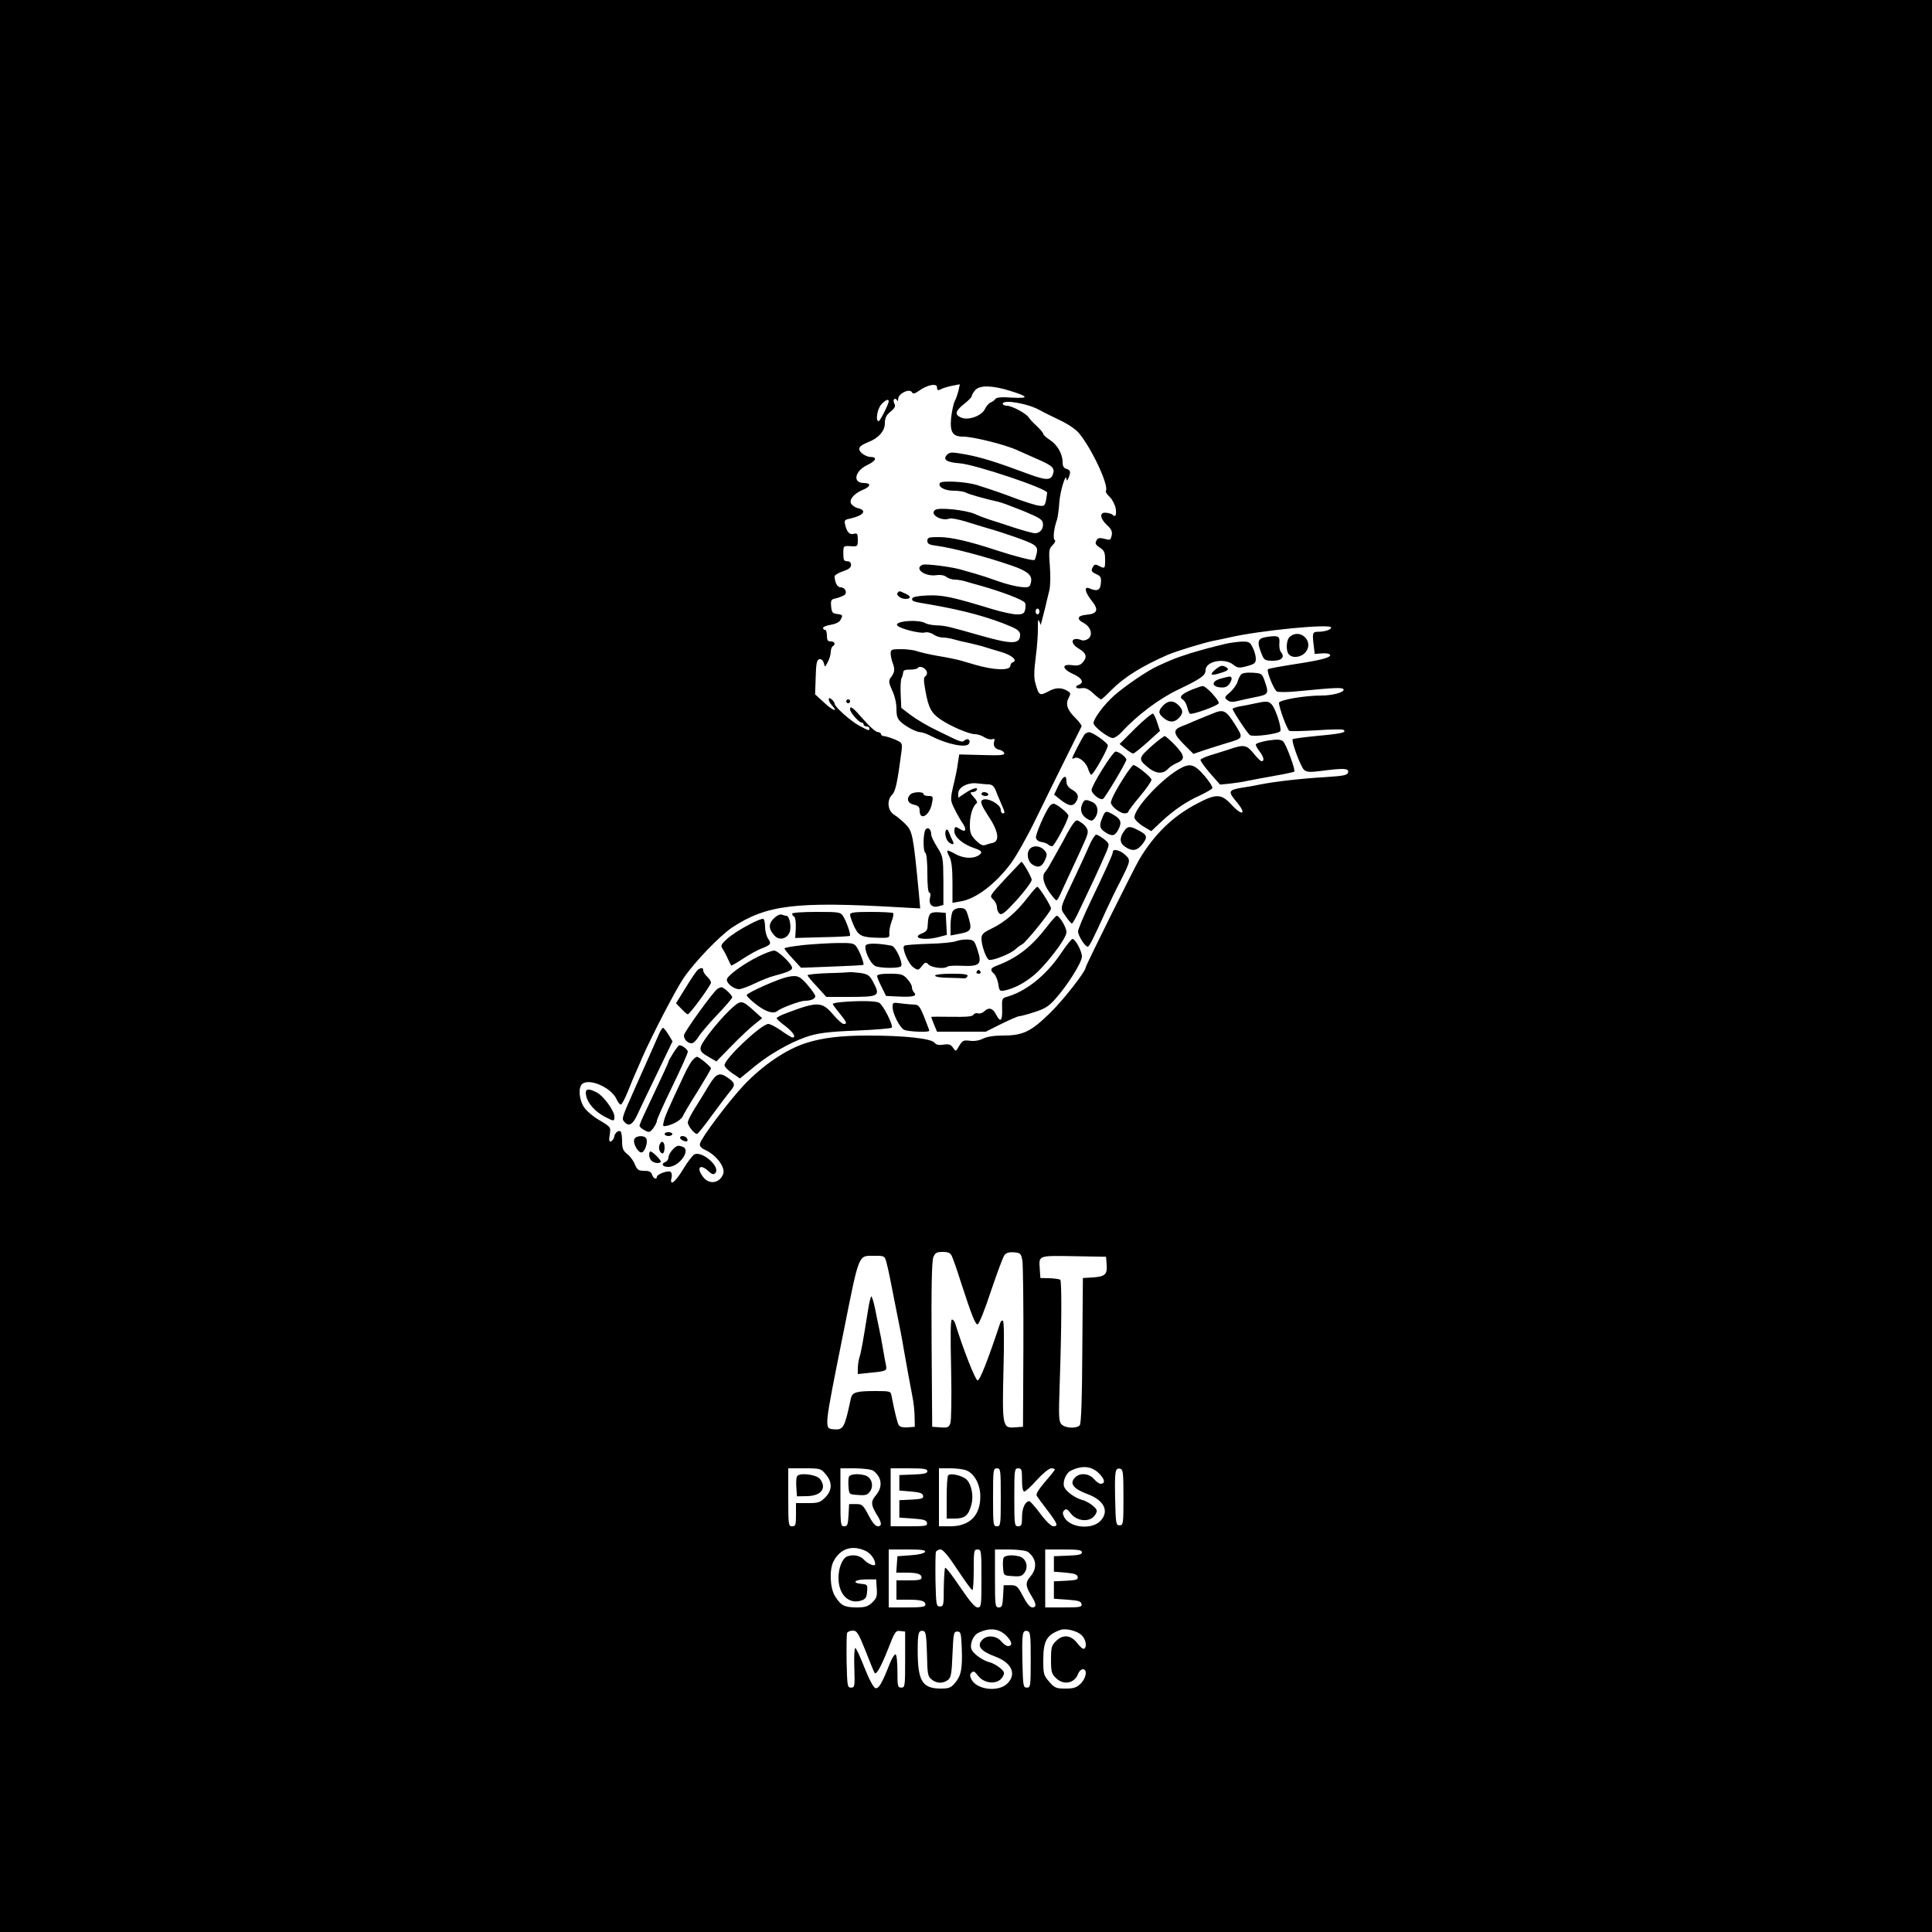 <?xml version="1.0" standalone="no"?>
<!DOCTYPE svg PUBLIC "-//W3C//DTD SVG 20010904//EN"
 "http://www.w3.org/TR/2001/REC-SVG-20010904/DTD/svg10.dtd">
<svg version="1.0" xmlns="http://www.w3.org/2000/svg"
 width="1000pt" height="1000pt" viewBox="0 0 1000 1000"
 preserveAspectRatio="xMidYMid meet">

<g transform="translate(0,1000) scale(0.1,-0.1)"
fill="#000000" stroke="none">
<path d="M0 5000 l0 -5000 5000 0 5000 0 0 5000 0 5000 -5000 0 -5000 0 0
-5000z m4850 2995 c0 -17 5 -18 28 -6 9 4 33 11 54 15 l36 7 -7 -33 c-5 -19
-13 -44 -20 -56 -6 -12 -14 -50 -18 -85 -7 -74 8 -97 62 -97 52 0 217 -41 280
-70 11 -5 56 -25 99 -44 86 -37 98 -49 85 -83 -11 -30 -37 -29 -124 3 -166 62
-243 86 -322 101 -78 14 -86 14 -101 -1 -24 -24 -3 -39 65 -44 81 -6 453 -131
453 -152 0 -4 -3 -22 -6 -40 -6 -29 -10 -31 -38 -27 -17 2 -69 19 -116 36 -77
29 -111 41 -205 71 -56 17 -181 24 -190 10 -12 -20 24 -40 72 -40 24 0 51 -4
61 -9 15 -9 93 -31 172 -49 14 -3 70 -24 125 -46 82 -34 101 -45 103 -64 4
-29 -14 -52 -41 -52 -11 0 -61 14 -111 30 -50 17 -107 35 -126 41 -19 6 -53
19 -75 29 -46 20 -183 35 -204 21 -33 -22 31 -61 74 -45 8 3 45 -4 82 -15 37
-12 86 -26 108 -33 92 -26 221 -71 243 -86 19 -13 23 -21 18 -46 -4 -16 -8
-31 -11 -34 -6 -6 -97 17 -195 49 -146 48 -237 69 -300 69 -53 0 -60 -2 -60
-19 0 -16 9 -21 48 -26 75 -9 258 -57 387 -102 85 -29 110 -51 101 -88 -6 -25
-10 -27 -54 -23 -26 3 -78 16 -117 30 -38 14 -90 31 -115 38 -25 7 -56 16 -70
20 -45 15 -187 33 -204 27 -48 -19 11 -63 71 -54 19 3 39 0 50 -8 10 -8 30
-15 44 -15 14 0 39 -4 55 -9 16 -5 49 -14 74 -21 117 -33 225 -74 235 -90 4
-6 4 -22 1 -36 -5 -20 -12 -24 -44 -24 -20 0 -75 12 -122 26 -213 65 -261 75
-338 72 -49 -2 -77 -7 -80 -15 -4 -15 1 -17 93 -32 173 -30 306 -66 418 -114
36 -16 47 -26 47 -43 0 -49 -41 -50 -200 -5 -165 47 -187 53 -230 54 -25 1
-50 6 -57 10 -37 24 -173 12 -147 -12 16 -16 116 -41 140 -35 13 4 32 -1 46
-10 12 -9 34 -16 49 -16 14 0 39 -4 55 -9 16 -5 54 -14 84 -20 30 -7 66 -16
80 -21 14 -4 51 -16 83 -25 55 -16 86 -44 59 -53 -7 -2 -12 -10 -12 -17 0 -27
-82 -25 -182 4 -21 6 -55 16 -75 22 -21 6 -75 17 -119 24 -45 8 -94 19 -109
25 -14 5 -51 10 -81 10 -49 0 -54 -2 -54 -22 0 -12 5 -36 12 -54 11 -31 9 -44
-14 -75 -9 -13 -7 -26 10 -63 13 -27 22 -65 22 -94 0 -38 5 -53 23 -69 27 -25
81 -53 102 -53 9 0 34 -9 57 -21 81 -42 179 -61 193 -39 11 18 -5 32 -21 19
-16 -13 -11 -15 -144 50 -47 22 -107 58 -135 79 l-50 38 -3 68 c-2 38 0 76 4
85 5 9 8 23 9 31 0 10 11 15 35 14 19 0 38 4 41 9 9 13 38 1 46 -19 3 -9 0
-20 -7 -24 -10 -6 -10 -21 0 -76 16 -88 30 -114 77 -147 51 -35 148 -77 179
-77 13 0 36 -7 49 -16 14 -9 32 -13 41 -10 11 4 14 1 10 -12 -7 -22 4 -39 28
-43 11 -2 21 -10 24 -17 3 -11 -19 -13 -114 -10 l-119 3 -7 -45 c-3 -25 -11
-63 -16 -85 -25 -104 -25 -104 -1 -153 13 -26 32 -60 43 -75 21 -32 14 -47
-14 -29 -27 17 -30 15 -30 -12 0 -29 46 -67 103 -86 41 -13 46 -24 18 -40 -31
-16 -77 -12 -117 10 -20 12 -38 19 -40 17 -3 -2 2 -17 11 -33 10 -20 15 -60
15 -133 l0 -104 40 7 c79 12 179 87 260 194 28 37 87 141 131 232 44 91 115
234 157 319 42 84 78 157 80 161 2 5 -12 24 -31 43 -43 42 -53 72 -36 104 11
20 11 26 -1 34 -34 22 -65 22 -104 0 -45 -24 -49 -21 -67 43 -8 28 -7 65 2
135 7 53 12 121 11 151 -1 37 2 48 7 35 l8 -20 5 20 c3 11 11 43 18 70 6 28
16 67 21 88 6 23 7 75 3 127 -6 80 -5 89 14 108 13 13 17 24 11 27 -10 7 -4
61 12 105 4 14 10 54 12 90 4 58 35 158 37 120 1 -10 4 -9 10 5 14 32 11 42
-10 48 -14 4 -20 14 -20 35 0 42 -27 90 -66 115 -19 12 -34 26 -34 31 0 5 -15
23 -33 40 -19 17 -38 38 -43 46 -12 20 -87 60 -113 60 -11 0 -21 5 -21 10 0
24 129 2 190 -32 19 -11 67 -34 106 -53 39 -18 82 -47 97 -65 67 -79 158 -274
141 -301 -3 -5 6 -19 20 -31 13 -13 27 -40 31 -60 5 -35 -2 -48 -18 -31 -4 3
-18 8 -32 9 -35 4 -33 -29 5 -64 23 -21 28 -33 24 -54 -6 -24 -8 -25 -37 -17
-22 6 -33 5 -39 -4 -12 -19 -10 -25 17 -43 20 -13 25 -24 25 -60 0 -48 -1 -49
-32 -33 -16 9 -23 8 -29 -2 -14 -22 -11 -29 16 -41 22 -10 26 -17 23 -47 -3
-37 -19 -44 -60 -26 -29 12 -22 -21 13 -65 38 -47 29 -67 -28 -72 -46 -4 -53
-22 -15 -42 37 -19 51 -62 25 -82 -10 -7 -25 -11 -33 -8 -55 22 -67 -14 -15
-44 38 -23 44 -42 19 -71 -13 -14 -25 -18 -55 -14 -56 8 -52 -20 6 -46 45 -20
58 -44 30 -55 -26 -9 -16 -23 13 -18 21 3 36 -4 61 -27 18 -17 36 -31 40 -31
4 0 27 21 51 46 68 69 160 126 295 185 42 18 182 61 230 71 27 5 68 14 90 19
157 36 525 72 525 51 0 -11 -33 -22 -67 -22 -29 0 -31 -6 -24 -65 l6 -50 36 3
c21 2 40 -1 43 -7 8 -12 -37 -25 -134 -41 -122 -19 -183 -30 -187 -34 -9 -9
31 -107 46 -115 9 -4 52 -4 96 0 206 20 242 22 249 11 8 -14 -55 -32 -113 -32
-89 0 -221 -23 -221 -38 0 -25 43 -141 54 -145 6 -3 69 -1 141 3 71 5 133 6
137 3 22 -13 -4 -20 -124 -31 -73 -7 -134 -15 -137 -18 -9 -8 41 -142 58 -158
15 -13 29 -14 92 -6 115 15 141 13 137 -7 -3 -15 -20 -19 -113 -25 -123 -7
-265 -23 -340 -38 -27 -6 -68 -13 -90 -16 -78 -13 -81 -19 -35 -74 54 -64 33
-78 -25 -16 -54 59 -80 59 -182 5 -125 -66 -219 -158 -297 -289 -27 -46 -276
-547 -276 -556 0 -22 -120 -175 -189 -241 -98 -95 -138 -113 -243 -113 -44 0
-80 -6 -100 -16 -20 -10 -45 -14 -68 -11 -33 4 -39 1 -55 -26 -18 -31 -18 -31
-32 -10 -12 17 -21 20 -49 16 -25 -4 -38 -1 -47 10 -17 22 -158 37 -342 37
-140 0 -236 -11 -321 -38 -103 -32 -227 -116 -324 -219 -77 -82 -219 -270
-227 -302 -3 -13 5 -23 29 -34 57 -27 104 -90 91 -124 -18 -47 -71 -56 -102
-17 -39 49 -19 74 26 32 18 -17 26 -19 35 -10 31 31 -71 119 -109 96 -10 -6
-36 -41 -58 -77 -40 -67 -71 -90 -59 -43 3 13 1 27 -6 31 -13 8 -70 -13 -70
-26 0 -17 -19 -9 -25 11 -5 15 -15 20 -41 20 -29 0 -36 5 -48 33 -7 19 -25 43
-40 54 -21 17 -26 29 -26 66 0 25 -4 48 -8 51 -12 7 -29 -7 -33 -28 -2 -11
-10 -21 -17 -24 -9 -3 -11 6 -6 35 6 39 6 39 -52 74 -32 18 -69 49 -81 68 -25
37 -31 99 -11 119 34 34 152 -16 179 -77 8 -17 18 -30 23 -28 6 2 23 35 38 73
15 38 32 78 37 89 5 11 22 49 37 85 51 115 170 345 212 407 57 84 186 218 251
262 179 118 329 136 865 105 l109 -6 -7 78 c-29 304 -33 322 -70 359 -17 17
-43 39 -58 48 -34 21 -39 76 -10 104 17 17 27 62 48 223 5 45 5 45 -35 63 -23
9 -48 17 -56 17 -8 0 -15 5 -15 10 0 6 -8 10 -17 11 -10 0 -43 29 -73 64 -56
64 -70 75 -70 53 1 -17 46 -68 60 -68 5 0 10 -4 10 -10 0 -5 7 -10 15 -10 8 0
15 -4 15 -10 0 -14 -2 -13 -51 13 -45 24 -129 98 -129 115 0 5 -7 15 -15 22
-22 18 -20 -8 2 -32 34 -37 4 -27 -41 15 l-47 43 3 89 c2 73 6 90 19 93 10 2
19 -6 23 -20 6 -23 6 -23 21 6 8 15 15 39 15 52 0 12 5 26 10 29 17 10 11 25
-10 25 -16 0 -20 7 -20 30 0 17 -4 30 -10 30 -5 0 -10 4 -10 10 0 5 18 13 40
16 24 4 45 14 50 25 14 25 13 27 -17 31 -24 3 -28 8 -31 39 -3 33 0 37 25 42
15 4 34 11 42 16 19 12 6 41 -18 41 -17 0 -30 24 -31 57 0 6 19 18 43 26 30
10 42 19 42 33 0 12 -7 19 -20 19 -17 0 -20 7 -20 40 0 40 0 40 38 38 36 -2
37 -2 37 33 0 31 -3 36 -20 31 -22 -6 -36 7 -45 45 -6 24 -4 28 22 33 73 16
94 43 43 55 -13 3 -28 13 -34 22 -13 21 14 54 61 73 41 17 43 35 4 35 -60 0
-47 63 20 94 45 22 51 41 13 41 -12 0 -31 9 -43 19 -25 23 -16 38 32 57 54 21
87 58 87 98 0 28 7 42 29 60 23 19 28 29 20 42 -5 11 -5 20 0 23 5 4 12 0 14
-6 3 -7 6 -3 6 8 1 27 58 55 71 34 6 -10 14 -9 36 7 45 32 94 41 94 18z m375
-17 c101 -31 104 -41 12 -36 -53 4 -80 1 -85 -7 -4 -6 -14 -14 -24 -18 -9 -3
-22 -18 -30 -34 -17 -36 -87 -61 -124 -44 -34 15 -30 33 16 70 22 17 40 36 40
41 0 6 8 19 17 30 23 27 87 26 178 -2z m-625 -55 c0 -14 -45 -103 -52 -103
-18 0 -7 65 14 87 21 23 38 30 38 16z m780 -1088 c0 -8 -4 -15 -10 -15 -5 0
-10 7 -10 15 0 8 5 15 10 15 6 0 10 -7 10 -15z m-262 -895 c15 0 26 -9 34 -27
6 -16 19 -47 29 -70 22 -49 22 -53 9 -53 -5 0 -10 8 -10 18 0 31 -80 71 -99
48 -7 -9 3 -31 34 -79 53 -78 61 -131 23 -140 -13 -2 -30 -8 -39 -11 -11 -5
-27 3 -48 24 -26 27 -31 39 -31 80 0 49 15 99 35 112 5 4 0 17 -15 32 -19 21
-20 26 -7 26 9 0 19 5 22 10 11 19 -22 10 -59 -15 l-36 -24 0 23 c0 32 52 58
100 51 19 -2 45 -5 58 -5z m-191 -2442 c6 -13 27 -72 46 -133 57 -175 75 -220
87 -220 7 0 38 77 69 172 32 94 63 179 71 188 9 11 25 15 49 13 33 -3 36 -6
43 -44 3 -23 6 -225 5 -450 l-2 -409 -43 -3 c-63 -5 -65 6 -58 300 4 147 3
249 -3 252 -5 3 -11 -2 -14 -12 -64 -193 -105 -297 -117 -297 -11 0 -74 159
-117 298 -3 9 -10 17 -16 17 -7 0 -8 -83 -4 -257 3 -146 1 -266 -4 -280 -8
-21 -14 -24 -51 -21 l-43 3 -3 425 c-2 300 1 433 9 453 10 23 17 27 49 27 28
0 39 -5 47 -22z m-338 -35 c9 -34 19 -83 53 -258 5 -27 14 -70 19 -95 5 -25
13 -70 18 -100 13 -74 29 -163 43 -235 7 -33 12 -82 12 -110 l1 -50 -36 -3
c-21 -2 -40 2 -46 10 -8 11 -21 63 -39 156 -4 21 -9 22 -82 22 -101 0 -121 -6
-128 -39 -33 -153 -38 -163 -89 -159 -50 5 -51 -5 51 503 83 415 75 395 160
395 53 0 53 0 63 -37z m1139 -9 c4 -51 -9 -62 -73 -66 l-50 -3 -3 -374 c-1
-256 -6 -378 -13 -388 -16 -18 -74 -16 -94 4 -15 15 -16 37 -10 212 10 287 11
528 3 537 -4 3 -29 7 -55 8 l-48 1 -3 44 c-5 74 -12 72 175 69 l168 -3 3 -41z
m-35 -1085 c27 -29 28 -49 3 -49 -7 0 -22 11 -34 25 -25 29 -72 33 -96 9 -33
-32 -12 -60 67 -89 84 -32 110 -90 61 -139 -46 -45 -156 -33 -185 20 -10 20
-10 27 0 37 10 9 16 6 32 -15 34 -46 107 -49 130 -5 10 18 8 24 -15 44 -15 12
-39 26 -54 29 -34 9 -79 40 -92 64 -13 25 5 74 33 88 61 30 111 23 150 -19z
m-1419 0 c35 -41 34 -83 -3 -120 -26 -26 -36 -29 -90 -29 l-61 0 0 -60 c0 -53
-2 -60 -20 -60 -19 0 -20 7 -20 150 l0 150 84 0 c82 0 85 -1 110 -31z m247 18
c44 -34 49 -83 13 -126 -28 -33 -27 -50 7 -105 24 -39 24 -56 2 -56 -12 0 -29
21 -48 58 -28 53 -33 57 -65 57 l-35 0 -3 -57 c-3 -50 -6 -58 -22 -58 -19 0
-20 8 -20 150 l0 150 78 0 c45 -1 84 -6 93 -13z m279 -2 c0 -11 -17 -15 -72
-17 l-73 -3 0 -40 0 -40 60 -5 c46 -4 61 -9 63 -22 3 -14 -7 -17 -60 -20 l-63
-3 0 -45 0 -45 70 -5 c56 -4 70 -8 73 -22 3 -16 -6 -18 -92 -18 l-96 0 0 150
0 150 95 0 c77 0 95 -3 95 -15z m205 3 c40 -18 69 -74 69 -132 1 -100 -55
-156 -155 -156 l-59 0 0 150 0 150 60 0 c32 0 71 -5 85 -12z m175 -138 c0
-143 -1 -150 -20 -150 -19 0 -20 7 -20 150 0 143 1 150 20 150 19 0 20 -7 20
-150z m110 90 c0 -39 4 -60 12 -60 6 0 36 27 65 60 31 34 63 60 74 60 10 0 19
-3 19 -6 0 -3 -23 -32 -51 -64 -33 -39 -48 -63 -43 -72 4 -7 29 -41 56 -76 52
-69 57 -82 30 -82 -11 0 -39 27 -67 65 -27 36 -53 65 -57 65 -21 0 -38 -36
-38 -81 0 -42 -3 -49 -20 -49 -19 0 -20 7 -20 150 0 143 1 150 20 150 18 0 20
-7 20 -60z m525 -90 c0 -138 -1 -145 -20 -145 -19 0 -20 8 -23 134 -3 148 0
164 25 159 16 -3 18 -18 18 -148z m-1340 -275 c29 -11 55 -45 55 -71 0 -14
-36 0 -56 21 -22 24 -56 31 -89 19 -25 -10 -45 -59 -45 -111 0 -87 54 -139
119 -117 21 7 27 17 29 46 3 35 2 37 -30 40 -52 5 -33 23 25 23 l52 0 3 -47
c3 -41 -1 -51 -24 -73 -22 -21 -37 -25 -83 -25 -62 1 -79 10 -110 60 -25 42
-29 136 -7 178 34 65 93 86 161 57z m313 -7 c-3 -8 -31 -15 -74 -18 l-69 -5
-3 -42 -3 -43 50 0 c59 0 81 -7 81 -26 0 -11 -16 -14 -65 -14 l-65 0 0 -50 0
-50 59 0 c68 0 91 -6 91 -26 0 -11 -20 -14 -95 -14 l-95 0 0 150 0 150 96 0
c72 0 95 -3 92 -12z m168 -93 c38 -57 72 -105 77 -105 4 0 7 47 7 105 0 98 1
105 20 105 19 0 20 -7 20 -150 0 -143 -1 -150 -20 -150 -14 0 -40 31 -91 106
-39 58 -73 103 -77 99 -3 -3 -6 -50 -7 -103 0 -90 -1 -97 -20 -97 -19 0 -20 8
-23 134 -1 74 0 141 2 148 3 7 14 13 24 13 13 0 41 -33 88 -105z m365 92 c44
-34 49 -83 13 -126 -28 -33 -27 -50 7 -105 24 -39 24 -56 2 -56 -12 0 -29 21
-48 58 -28 53 -33 57 -65 57 l-35 0 -3 -57 c-3 -50 -6 -58 -22 -58 -19 0 -20
8 -20 150 l0 150 78 0 c45 -1 84 -6 93 -13z m279 -2 c0 -11 -17 -15 -72 -17
l-73 -3 0 -40 0 -40 60 -5 c46 -4 61 -9 63 -22 3 -14 -7 -17 -60 -20 l-63 -3
0 -45 0 -45 70 -5 c56 -4 70 -8 73 -22 3 -16 -6 -18 -92 -18 l-96 0 0 150 0
150 95 0 c77 0 95 -3 95 -15z m-387 -436 c27 -29 28 -49 3 -49 -7 0 -22 11
-34 25 -25 29 -72 33 -96 9 -33 -32 -12 -60 67 -89 84 -32 110 -90 61 -139
-46 -45 -156 -33 -185 20 -10 20 -10 27 0 37 10 9 16 6 32 -15 34 -46 107 -49
130 -5 10 18 8 24 -15 44 -15 12 -39 26 -54 29 -34 9 -79 40 -92 64 -13 25 5
74 33 88 61 30 111 23 150 -19z m385 8 c22 -21 30 -61 13 -71 -5 -3 -21 10
-35 29 -33 43 -75 47 -111 10 -22 -21 -25 -33 -25 -95 0 -62 3 -74 25 -95 38
-39 97 -29 115 21 5 13 16 24 25 24 24 0 18 -45 -11 -74 -22 -21 -36 -26 -79
-26 -48 0 -56 3 -84 35 -29 33 -31 41 -31 111 0 102 17 132 90 158 27 9 84 -5
108 -27z m-1117 -84 c23 -60 44 -110 46 -112 9 -12 33 32 69 122 35 91 40 98
63 95 l26 -3 0 -145 c0 -138 -1 -145 -20 -145 -18 0 -20 7 -20 85 0 49 -4 86
-10 87 -5 1 -18 -19 -28 -44 -41 -104 -58 -134 -75 -131 -10 2 -31 40 -57 105
-22 57 -44 103 -48 103 -5 0 -7 -46 -5 -102 3 -97 2 -103 -17 -103 -19 0 -20
8 -23 134 -1 74 0 141 2 148 3 7 16 13 30 13 21 0 29 -12 67 -107z m317 -13
c2 -103 4 -117 23 -132 26 -22 58 -23 85 -4 16 12 20 30 24 133 5 110 6 118
25 118 18 0 20 -8 23 -85 4 -108 -3 -142 -34 -180 -22 -26 -32 -30 -75 -30
-95 0 -119 39 -119 196 0 94 4 107 30 102 12 -3 15 -24 18 -118z m537 -30 c0
-138 -1 -145 -20 -145 -19 0 -20 8 -23 134 -3 148 0 164 25 159 16 -3 18 -18
18 -148z"/>
<path d="M4647 6933 c-12 -11 14 -33 39 -33 31 0 31 14 -1 28 -30 14 -30 14
-38 5z"/>
<path d="M6678 6706 c-21 -15 -24 -76 -6 -94 21 -21 65 -14 87 14 42 53 -27
122 -81 80z"/>
<path d="M6555 6703 c-47 -7 -51 -25 -22 -95 10 -24 17 -28 55 -28 46 0 64 19
42 45 -6 7 -10 29 -8 47 3 36 -6 40 -67 31z"/>
<path d="M6345 6668 c-83 -20 -112 -28 -180 -48 -38 -12 -85 -28 -102 -36 -18
-7 -50 -22 -70 -31 -52 -23 -168 -102 -226 -153 -52 -46 -107 -120 -107 -143
0 -18 77 -77 100 -77 9 0 27 12 41 26 83 91 197 177 298 225 117 56 141 73
141 100 0 46 96 66 143 29 23 -18 30 -19 71 -8 40 11 46 16 46 39 0 14 -7 40
-16 57 -14 29 -20 32 -57 31 -23 -1 -60 -6 -82 -11z"/>
<path d="M6296 6539 c-37 -29 -32 -39 13 -25 51 15 57 22 33 35 -16 8 -25 6
-46 -10z"/>
<path d="M6423 6508 c-6 -7 -14 -24 -18 -38 -4 -14 -21 -37 -38 -53 -30 -25
-31 -28 -14 -41 13 -10 27 -11 50 -5 18 4 60 14 95 21 68 13 71 17 48 83 -14
39 -16 40 -63 43 -32 2 -54 -2 -60 -10z"/>
<path d="M6317 6487 c-47 -13 -47 -41 0 -45 23 -2 35 3 47 19 8 12 13 26 10
31 -6 9 -6 9 -57 -5z"/>
<path d="M6173 6432 c-57 -23 -73 -40 -51 -53 9 -5 19 -23 23 -39 4 -16 10
-32 14 -34 11 -7 145 41 149 54 5 13 -66 90 -83 89 -5 0 -29 -8 -52 -17z"/>
<path d="M4380 6370 c0 -5 5 -10 10 -10 6 0 10 5 10 10 0 6 -4 10 -10 10 -5 0
-10 -4 -10 -10z"/>
<path d="M6020 6348 c-25 -27 -25 -40 -2 -60 30 -27 56 -30 80 -8 27 26 28 44
2 70 -26 26 -54 25 -80 -2z"/>
<path d="M6495 6359 c-22 -5 -57 -12 -77 -15 -21 -4 -38 -10 -38 -13 0 -11 78
-129 90 -136 18 -11 151 7 157 21 7 18 -24 114 -44 137 -17 19 -28 19 -88 6z"/>
<path d="M6280 6308 c-14 -6 -34 -14 -45 -18 -11 -4 -36 -15 -55 -23 -19 -9
-48 -20 -63 -26 -47 -18 -45 -38 10 -93 l50 -50 59 20 c33 11 84 27 114 36 88
26 87 25 40 100 -44 69 -58 76 -110 54z"/>
<path d="M5877 6231 l-82 -82 30 -24 c17 -14 35 -25 40 -25 6 0 39 27 75 59
l64 58 -14 42 c-7 23 -17 44 -22 47 -5 3 -46 -31 -91 -75z"/>
<path d="M5613 6198 c-13 -19 -63 -115 -63 -122 0 -4 5 -4 11 0 19 11 58 -18
70 -53 6 -18 14 -33 17 -33 12 0 91 141 86 153 -7 17 -79 67 -97 67 -8 0 -19
-6 -24 -12z"/>
<path d="M5966 6143 c-73 -65 -75 -72 -30 -110 43 -38 82 -42 108 -14 10 11
30 24 46 31 45 19 44 37 -6 91 -26 27 -51 49 -55 49 -5 0 -33 -21 -63 -47z"/>
<path d="M6563 6167 c-35 -6 -63 -15 -63 -21 0 -6 9 -22 20 -36 21 -27 26 -50
10 -50 -5 0 -24 18 -41 40 -37 45 -50 48 -128 21 -31 -10 -75 -24 -99 -31 -24
-8 -45 -17 -48 -22 -3 -4 19 -35 48 -69 l53 -60 50 5 c28 3 70 9 95 15 25 5
88 17 140 26 52 9 97 19 99 21 8 8 -43 144 -58 157 -12 10 -31 11 -78 4z"/>
<path d="M5707 6020 c-31 -49 -57 -98 -57 -109 0 -20 45 -55 59 -46 12 7 121
190 121 203 0 13 -39 42 -56 42 -6 0 -36 -40 -67 -90z"/>
<path d="M5832 5998 c-46 -69 -82 -135 -82 -152 0 -19 47 -56 71 -56 11 0 19
4 19 8 0 5 27 40 60 80 33 39 60 78 60 86 0 13 -78 76 -94 76 -3 0 -18 -19
-34 -42z"/>
<path d="M6099 6017 c-98 -59 -233 -208 -227 -250 2 -10 22 -30 45 -44 l42
-25 53 50 c66 61 128 103 201 136 31 15 59 31 62 36 3 6 -15 35 -41 65 -54 62
-76 67 -135 32z"/>
<path d="M5478 5933 l-22 -46 30 -24 c42 -34 65 -39 81 -17 20 28 15 48 -17
66 -21 12 -30 25 -30 43 0 39 -18 30 -42 -22z"/>
<path d="M4712 5888 c-22 -22 -14 -46 18 -53 23 -5 30 -12 30 -30 0 -57 53
-26 64 38 7 35 5 37 -19 37 -14 0 -25 5 -25 10 0 14 -54 12 -68 -2z"/>
<path d="M5600 5834 c-12 -30 0 -58 32 -75 18 -10 24 -8 35 7 22 30 16 69 -12
82 -37 17 -44 15 -55 -14z"/>
<path d="M5433 5828 c-25 -34 -74 -148 -71 -164 2 -11 13 -20 28 -22 14 -2 29
-8 35 -13 5 -5 14 -9 21 -9 11 0 84 136 84 158 0 12 -61 62 -77 62 -6 0 -15
-6 -20 -12z"/>
<path d="M5705 5766 c-18 -42 -13 -57 23 -78 31 -18 43 -14 61 19 18 35 13 52
-21 73 -44 26 -47 26 -63 -14z"/>
<path d="M5559 5742 c-8 -9 -24 -35 -36 -57 -11 -22 -30 -57 -42 -77 -12 -21
-30 -55 -42 -75 -11 -21 -25 -42 -30 -47 -17 -19 -9 -58 21 -102 17 -24 34
-44 38 -44 4 0 13 15 21 33 8 17 35 77 61 132 77 166 80 172 80 193 0 11 -13
30 -29 41 -27 19 -29 19 -42 3z"/>
<path d="M4792 5708 c-14 -14 -16 -114 -2 -123 6 -3 10 -50 10 -106 0 -60 4
-99 10 -99 6 0 8 -11 4 -25 -9 -35 10 -55 43 -46 l26 7 0 125 c-1 122 -2 126
-32 174 -17 27 -31 56 -31 64 0 28 -15 42 -28 29z"/>
<path d="M5816 5695 c-23 -34 -20 -60 9 -79 36 -24 61 -20 89 16 28 36 24 48
-27 73 -41 21 -52 19 -71 -10z"/>
<path d="M4896 5702 c-9 -15 2 -54 18 -64 19 -13 27 -9 17 10 -5 9 -13 28 -18
41 -6 17 -12 21 -17 13z"/>
<path d="M5640 5628 c-12 -29 -45 -100 -72 -158 -87 -183 -83 -167 -53 -211
14 -21 29 -39 33 -39 4 0 23 33 41 73 19 39 54 115 79 167 24 52 51 113 60
134 15 39 15 39 -14 63 -16 12 -34 23 -40 23 -6 0 -21 -24 -34 -52z"/>
<path d="M5332 5608 c-21 -21 -14 -66 12 -83 30 -20 51 -11 66 26 11 25 10 32
-5 49 -20 22 -55 26 -73 8z"/>
<path d="M5760 5590 c0 -12 -33 -84 -116 -258 -35 -73 -64 -142 -64 -153 0
-22 36 -79 50 -79 8 0 28 39 94 185 20 44 53 112 73 150 56 112 57 113 26 141
-26 24 -63 33 -63 14z"/>
<path d="M5203 5451 c-81 -87 -82 -89 -63 -106 11 -10 20 -28 20 -40 0 -13 6
-28 14 -34 11 -9 29 5 90 72 42 47 76 93 76 103 0 14 -48 97 -54 93 0 0 -38
-40 -83 -88z"/>
<path d="M5319 5354 c-57 -74 -117 -126 -184 -159 -46 -22 -55 -31 -55 -53 0
-36 25 -105 39 -110 18 -6 111 31 136 54 13 12 29 24 34 25 17 6 151 171 151
186 0 15 -62 113 -71 113 -4 0 -26 -25 -50 -56z"/>
<path d="M4930 5281 c-5 -11 -10 -43 -10 -71 l0 -52 37 7 c74 14 77 19 51 103
-8 26 -15 32 -38 32 -19 0 -33 -7 -40 -19z"/>
<path d="M4100 5271 c0 -6 5 -13 11 -16 6 -4 9 -30 8 -59 l-3 -51 140 4 c76 1
141 5 143 7 6 6 -17 73 -35 102 -14 21 -21 22 -139 22 -72 0 -125 -4 -125 -9z"/>
<path d="M4400 5265 c0 -8 10 -35 21 -60 24 -50 39 -57 128 -59 54 -1 56 0 54
24 -1 14 5 41 12 61 8 20 11 39 8 43 -4 3 -55 6 -115 6 -90 0 -108 -3 -108
-15z"/>
<path d="M4813 5268 c-4 -7 -8 -20 -9 -28 -1 -8 -2 -25 -3 -38 0 -14 -10 -26
-26 -32 -65 -25 9 -41 88 -19 l38 10 -3 57 -3 57 -37 3 c-22 2 -39 -2 -45 -10z"/>
<path d="M4005 5246 c-29 -29 -27 -56 5 -90 25 -26 65 -15 78 21 9 29 -2 83
-18 83 -5 0 -15 3 -24 6 -9 3 -26 -5 -41 -20z"/>
<path d="M5421 5206 c-84 -109 -155 -164 -266 -206 -29 -11 -31 -22 -10 -40 8
-7 18 -30 22 -52 5 -37 8 -39 32 -35 47 10 97 35 147 75 64 51 174 194 174
227 0 25 -36 85 -51 85 -3 0 -25 -24 -48 -54z"/>
<path d="M3873 5212 c-39 -20 -88 -52 -109 -71 -31 -28 -35 -36 -25 -50 6 -9
19 -32 27 -51 9 -19 17 -36 19 -38 1 -1 29 15 61 36 32 21 75 45 94 52 50 19
54 25 36 51 -9 13 -16 40 -16 61 0 20 -4 39 -9 42 -4 3 -40 -11 -78 -32z"/>
<path d="M4950 5129 c-14 -6 -78 -13 -142 -14 -65 -2 -122 -6 -127 -10 -16 -9
21 -96 48 -113 22 -15 25 -15 42 7 18 22 21 23 37 7 19 -16 82 -22 96 -9 4 4
38 6 75 4 93 -4 105 8 81 81 -16 49 -19 53 -51 55 -19 1 -45 -3 -59 -8z"/>
<path d="M5496 5072 c-78 -118 -183 -203 -286 -232 -23 -6 -25 -11 -23 -63 2
-63 -9 -72 -32 -27 -17 33 -38 38 -62 14 -9 -8 -23 -12 -31 -9 -8 3 -19 0 -23
-7 -6 -10 -37 -12 -114 -11 -58 1 -105 1 -105 -1 0 -2 7 -20 15 -40 l15 -36
126 0 126 0 80 40 c45 22 86 40 93 40 6 0 42 9 78 21 54 17 75 30 108 67 64
71 139 191 139 221 0 28 -34 91 -49 91 -5 0 -30 -31 -55 -68z"/>
<path d="M4153 5108 c-51 -6 -93 -13 -93 -17 0 -3 19 -28 43 -53 l43 -47 160
6 c87 3 161 7 163 9 5 5 -17 65 -34 91 -14 21 -22 23 -103 22 -48 -1 -129 -6
-179 -11z"/>
<path d="M4482 5108 c-13 -17 20 -93 48 -108 23 -12 127 -13 134 -1 11 17 -28
102 -49 106 -67 13 -123 14 -133 3z"/>
<path d="M3925 5049 c-72 -35 -154 -94 -162 -116 -7 -19 32 -52 62 -53 11 0
47 13 80 29 33 16 80 35 105 41 65 17 90 28 90 40 0 20 -73 90 -94 90 -11 -1
-48 -14 -81 -31z"/>
<path d="M3614 4982 c-7 -4 -35 -45 -63 -91 l-52 -84 27 -28 c15 -16 30 -29
34 -29 10 0 120 150 120 164 0 7 -9 21 -20 31 -11 10 -20 24 -20 32 0 14 -9
16 -26 5z"/>
<path d="M5055 4970 c-3 -5 1 -10 10 -10 9 0 13 5 10 10 -3 6 -8 10 -10 10 -2
0 -7 -4 -10 -10z"/>
<path d="M4283 4963 c-57 -2 -103 -7 -103 -11 0 -4 22 -31 49 -59 l48 -53 116
0 c160 0 165 4 126 78 -19 35 -27 40 -67 46 -24 3 -50 5 -56 4 -6 -1 -57 -4
-113 -5z"/>
<path d="M4540 4948 c0 -7 11 -33 24 -58 l22 -45 64 -3 c74 -4 99 3 82 20 -7
7 -12 19 -12 29 0 9 -11 28 -25 43 -21 23 -32 26 -90 26 -45 0 -65 -4 -65 -12z"/>
<path d="M4840 4950 c0 -6 31 -11 70 -11 39 -1 75 -2 82 -3 6 -1 13 5 16 12 3
9 -18 12 -82 12 -51 0 -86 -4 -86 -10z"/>
<path d="M4075 4943 c-47 -10 -201 -78 -210 -93 -3 -4 19 -26 49 -49 50 -39
91 -51 111 -33 18 15 117 52 141 52 31 0 54 10 54 24 0 6 -18 32 -41 59 -40
46 -53 51 -104 40z"/>
<path d="M3714 4882 c-22 -14 -174 -225 -174 -241 0 -21 19 -41 40 -41 9 0 24
15 35 33 10 17 54 69 97 114 43 45 78 86 78 91 0 11 -43 52 -56 52 -5 0 -14
-4 -20 -8z"/>
<path d="M3774 4769 c-30 -29 -78 -84 -106 -122 -57 -77 -57 -85 4 -120 l36
-21 78 80 c44 45 97 95 119 112 l40 32 -40 36 c-68 61 -69 61 -131 3z"/>
<path d="M4353 4813 c-24 -2 -43 -7 -43 -9 0 -3 16 -25 35 -48 38 -47 42 -56
22 -56 -8 0 -33 23 -56 50 -56 66 -80 67 -238 7 -29 -10 -53 -23 -53 -27 0 -4
20 -23 45 -41 40 -31 58 -59 37 -59 -5 0 -31 16 -58 35 -27 19 -57 35 -67 35
-36 0 -227 -180 -227 -214 0 -7 18 -26 40 -41 l40 -27 82 67 c70 57 172 116
253 145 60 22 116 30 273 36 95 4 175 11 178 15 8 13 -45 118 -66 129 -18 10
-107 11 -197 3z"/>
<path d="M4620 4788 c0 -34 36 -105 59 -118 20 -10 131 -15 131 -5 0 3 -12 34
-26 70 -21 53 -30 65 -49 65 -12 0 -43 3 -69 6 -44 6 -46 6 -46 -18z"/>
<path d="M3411 4648 c-18 -41 -70 -159 -121 -273 -72 -161 -73 -165 -59 -181
23 -28 45 -15 69 39 13 28 59 125 103 215 l78 162 -21 35 c-12 19 -25 35 -28
35 -4 0 -14 -15 -21 -32z"/>
<path d="M3485 4550 c-14 -22 -25 -42 -25 -45 0 -5 -19 -46 -116 -252 -19 -39
-34 -75 -34 -80 0 -5 12 -16 26 -23 24 -13 27 -12 45 10 10 14 19 31 19 39 0
7 36 88 80 178 44 91 80 171 80 179 0 12 -29 34 -44 34 -3 0 -17 -18 -31 -40z"/>
<path d="M3586 4514 c-9 -8 -30 -45 -47 -82 -80 -171 -97 -209 -103 -236 -7
-27 -6 -28 21 -22 37 10 73 33 80 54 4 9 37 66 75 125 37 60 68 113 68 117 0
9 -62 60 -73 60 -3 0 -13 -7 -21 -16z"/>
<path d="M3670 4383 c-19 -32 -52 -85 -72 -117 -21 -33 -38 -67 -38 -76 0 -17
35 -61 48 -59 4 0 39 43 77 96 39 53 80 107 92 122 30 34 29 45 -6 70 -46 33
-63 27 -101 -36z"/>
<path d="M3034 4328 c8 -39 47 -83 98 -109 46 -24 48 -24 48 2 0 29 -56 106
-90 124 -48 25 -64 20 -56 -17z"/>
<path d="M3440 4130 c0 -5 9 -10 20 -10 11 0 20 5 20 10 0 6 -9 10 -20 10 -11
0 -20 -4 -20 -10z"/>
<path d="M3283 4103 c-8 -20 18 -68 37 -68 16 0 34 49 26 70 -7 20 -55 19 -63
-2z"/>
<path d="M3520 4111 c0 -10 30 -24 37 -17 3 3 2 9 -2 15 -8 13 -35 15 -35 2z"/>
<path d="M3414 4075 c-8 -19 2 -45 16 -45 5 0 10 14 10 30 0 31 -16 41 -26 15z"/>
<path d="M3480 4048 c-11 -12 -20 -29 -20 -39 0 -9 -7 -19 -15 -23 -25 -9 -17
-26 14 -26 56 0 119 87 75 104 -25 10 -32 7 -54 -16z"/>
<path d="M3360 4022 c0 -10 5 -23 12 -30 14 -14 48 -16 48 -4 0 10 -43 52 -53
52 -4 0 -7 -8 -7 -18z"/>
<path d="M5080 5890 c0 -5 9 -10 21 -10 11 0 17 5 14 10 -3 6 -13 10 -21 10
-8 0 -14 -4 -14 -10z"/>
<path d="M4492 3213 c-24 -150 -34 -208 -43 -237 -5 -16 -9 -42 -9 -59 l0 -29
68 7 c80 8 83 10 78 38 -3 12 -10 51 -16 87 -6 36 -15 83 -20 105 -5 22 -14
68 -21 103 -7 34 -16 62 -19 62 -3 0 -12 -35 -18 -77z"/>
<path d="M4125 2357 c-4 -8 -5 -34 -3 -58 l3 -44 53 1 c73 2 102 41 67 88 -19
25 -112 36 -120 13z"/>
<path d="M4394 2356 c-3 -8 -4 -31 -2 -52 3 -39 3 -39 50 -42 40 -3 49 0 63
21 19 30 5 72 -29 81 -37 10 -76 6 -82 -8z"/>
<path d="M4908 2364 c-5 -4 -8 -56 -8 -116 l0 -108 43 0 c51 0 70 16 85 72 12
45 1 104 -25 130 -21 20 -83 35 -95 22z"/>
<path d="M5194 1936 c-3 -8 -4 -31 -2 -52 3 -39 3 -39 50 -42 40 -3 49 0 63
21 19 30 5 72 -29 81 -37 10 -76 6 -82 -8z"/>
</g>
</svg>
